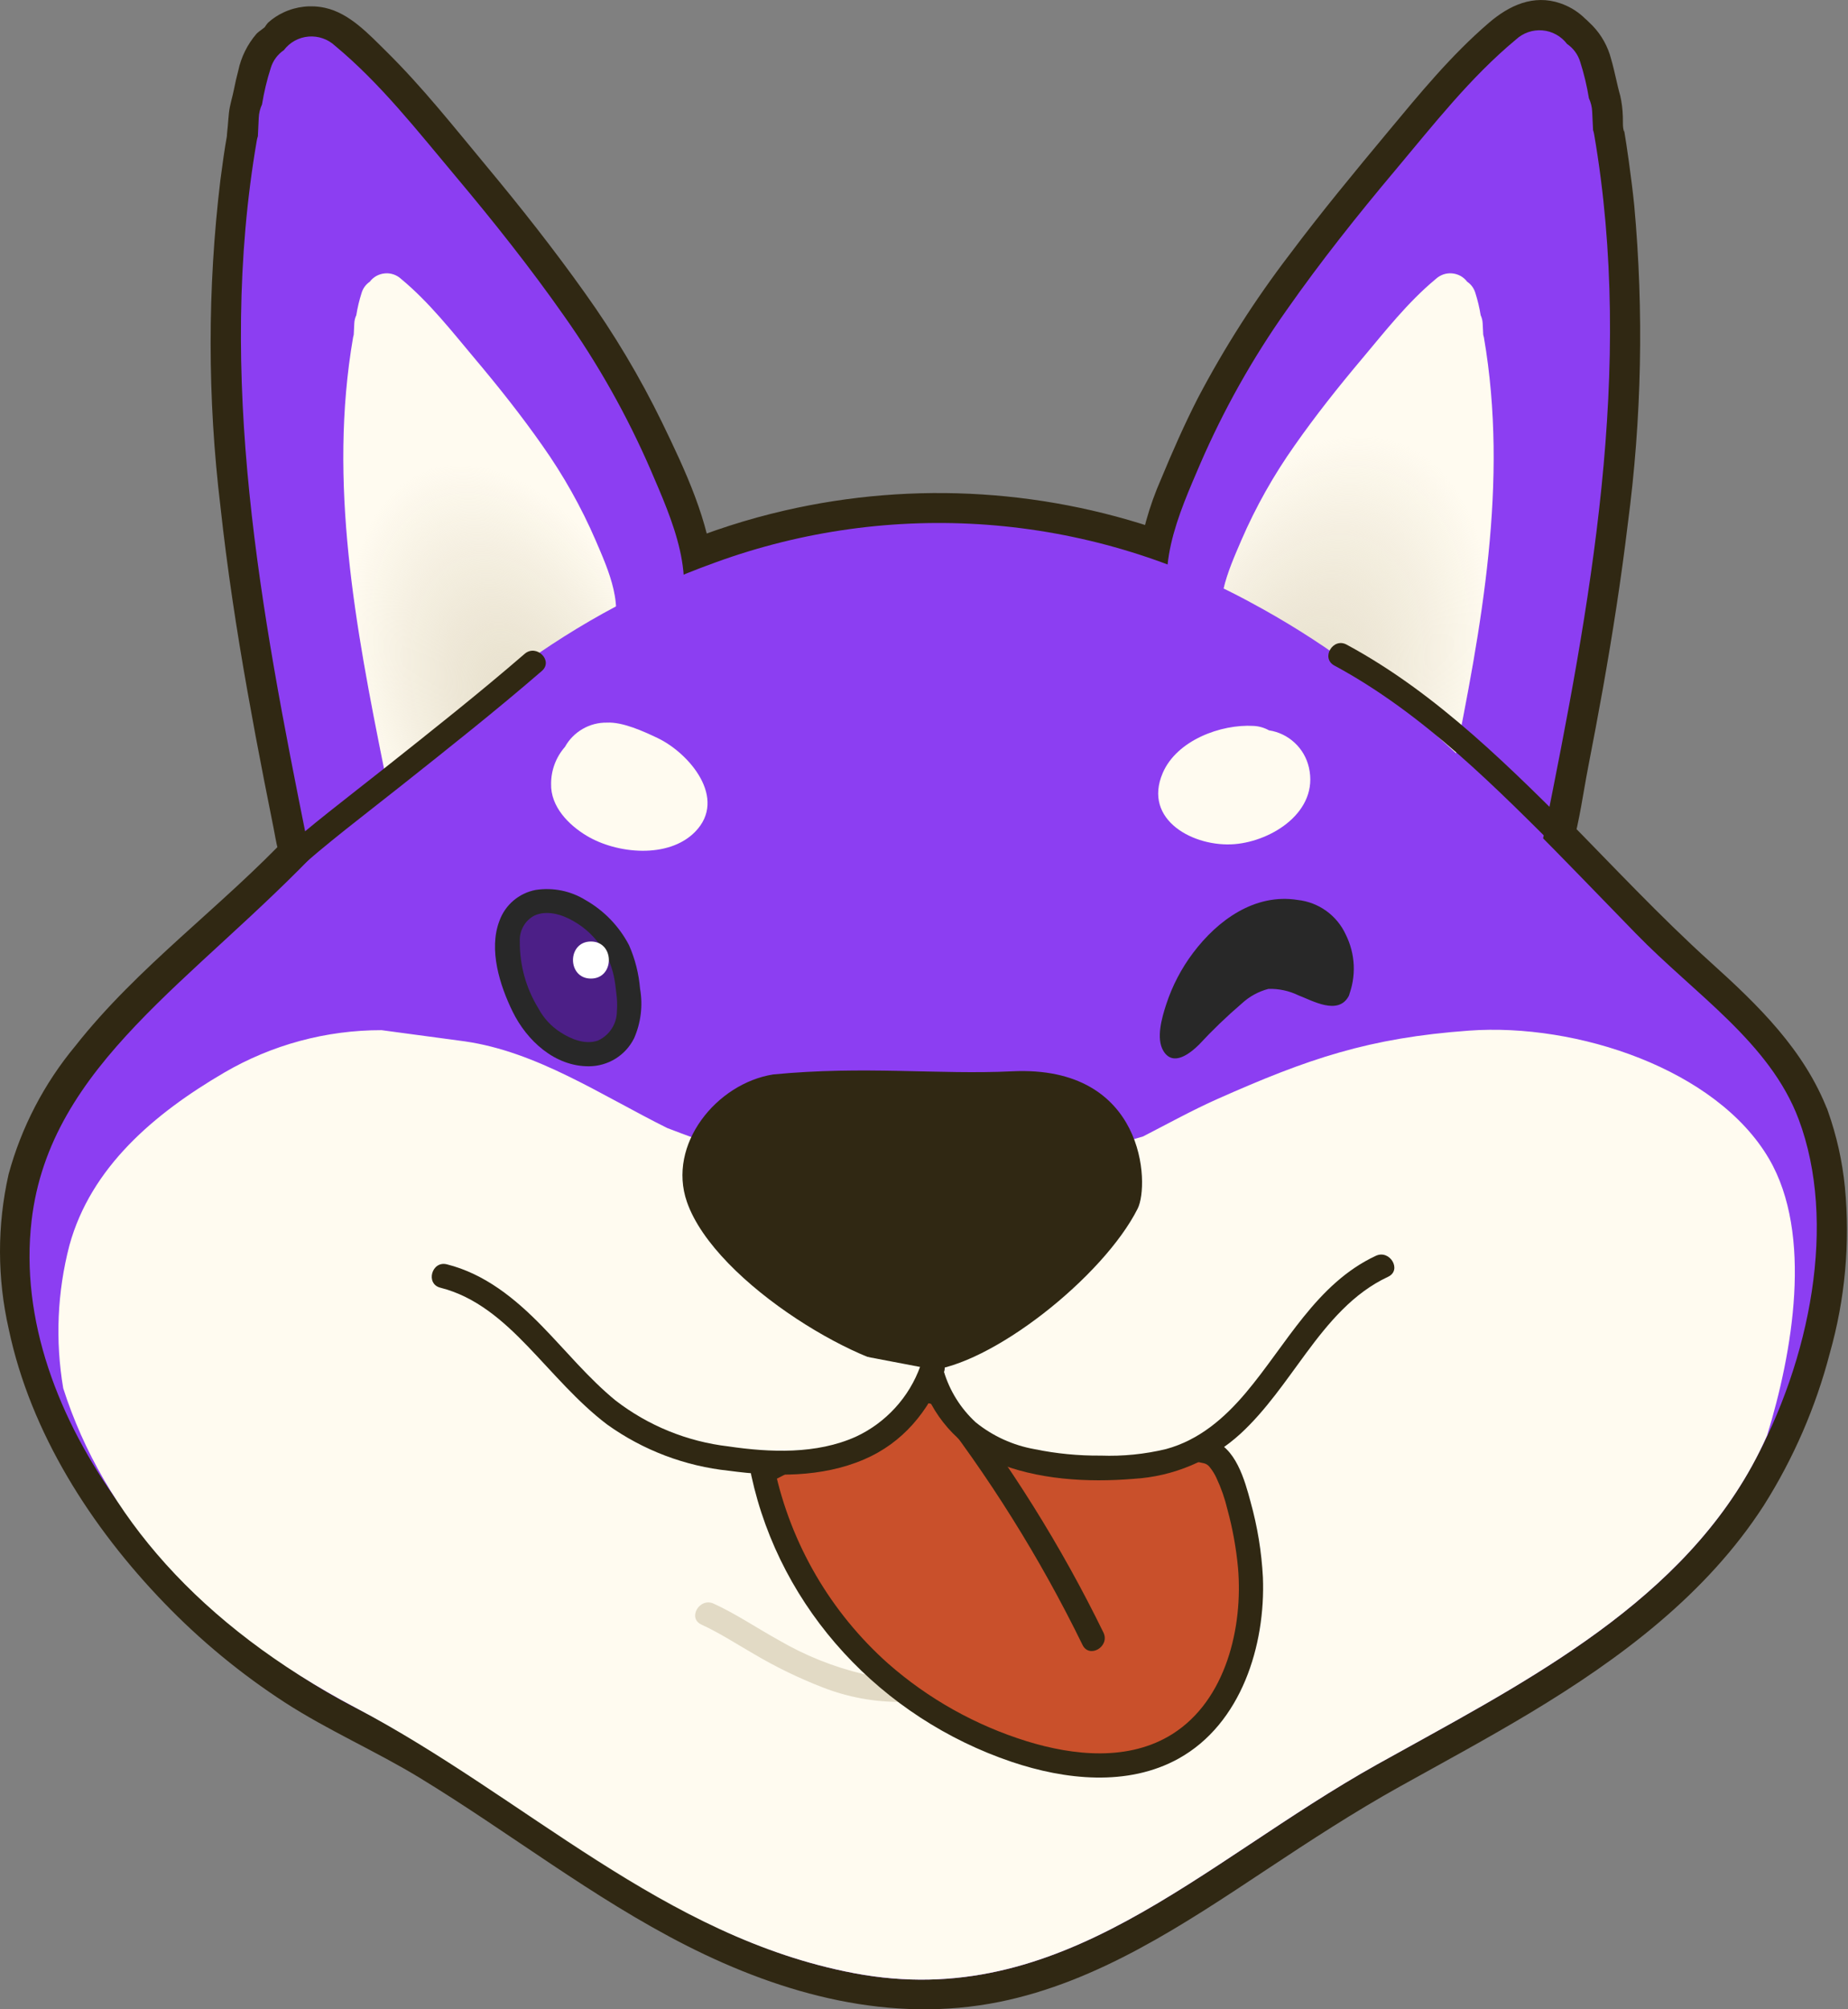 <svg width="46" height="50" viewBox="0 0 46 50" fill="none" xmlns="http://www.w3.org/2000/svg">
<rect x="0" y="0" width="46" height="50" fill="#808080" stroke="none"/>
<path d="M44.772 27.853C44.056 25.943 42.18 24.735 40.717 23.229C39.885 22.372 39.125 21.585 38.408 20.859C38.413 20.841 38.419 20.825 38.423 20.806C39.582 15.056 40.69 9.202 39.681 3.343L39.681 3.34C39.667 3.199 39.646 2.971 39.633 2.829C39.635 2.697 39.607 2.565 39.551 2.445C39.501 2.139 39.429 1.836 39.334 1.54C39.279 1.358 39.164 1.201 39.006 1.094C38.934 0.998 38.842 0.918 38.736 0.86C38.63 0.801 38.513 0.766 38.393 0.756C38.273 0.746 38.152 0.761 38.038 0.801C37.924 0.841 37.82 0.904 37.732 0.986C36.598 1.927 35.68 3.106 34.736 4.23C33.737 5.418 32.772 6.636 31.89 7.913C31.084 9.082 30.396 10.328 29.837 11.633C29.52 12.371 29.148 13.22 29.063 14.054C25.441 12.691 21.45 12.67 17.814 13.995C17.541 14.092 17.276 14.197 17.016 14.307C16.953 13.451 16.573 12.574 16.247 11.812C15.682 10.492 14.987 9.232 14.172 8.05C13.292 6.779 12.331 5.566 11.337 4.383C10.393 3.26 9.475 2.081 8.341 1.14C8.253 1.058 8.149 0.994 8.035 0.955C7.921 0.915 7.8 0.9 7.68 0.91C7.559 0.92 7.443 0.955 7.337 1.013C7.231 1.072 7.139 1.151 7.066 1.248C6.909 1.355 6.793 1.512 6.739 1.694C6.644 1.99 6.571 2.292 6.521 2.599C6.466 2.719 6.438 2.85 6.44 2.983C6.427 3.124 6.405 3.352 6.392 3.494L6.392 3.497C5.383 9.356 6.491 15.21 7.65 20.96C7.671 21.069 7.714 21.172 7.778 21.263C4.961 24.277 1.243 26.406 0.805 30.188C0.234 35.107 4.55 40.394 8.861 42.501C13.148 44.597 16.521 48.206 21.263 49.102C26.428 50.078 29.85 46.381 34.283 43.905C37.705 41.994 41.633 40.06 43.605 36.489C45.075 33.827 45.731 30.413 44.772 27.853Z" fill="#8C3EF2"/>
<path d="M45.501 27.652C44.916 26.129 43.767 25.016 42.578 23.944C41.308 22.796 40.144 21.544 38.942 20.326L39.137 21.06C39.319 20.417 39.408 19.732 39.535 19.076C39.661 18.43 39.782 17.785 39.898 17.138C40.14 15.778 40.353 14.414 40.518 13.043C40.866 10.413 40.92 7.752 40.679 5.11C40.642 4.748 40.596 4.387 40.546 4.026C40.526 3.879 40.505 3.731 40.482 3.584C40.469 3.502 40.456 3.42 40.443 3.339C40.435 3.289 40.427 3.24 40.418 3.191C40.403 3.098 40.407 3.126 40.43 3.275C40.384 3.221 40.401 2.976 40.395 2.894C40.39 2.723 40.369 2.552 40.331 2.384C40.245 2.083 40.193 1.773 40.104 1.471C40.025 1.16 39.866 0.874 39.643 0.641C39.597 0.596 39.367 0.37 39.497 0.505C39.464 0.472 39.434 0.44 39.399 0.409C39.236 0.263 39.045 0.152 38.839 0.082C38.169 -0.148 37.563 0.137 37.06 0.569C36.122 1.374 35.335 2.334 34.548 3.281C33.713 4.285 32.881 5.29 32.098 6.336C31.237 7.462 30.473 8.658 29.814 9.912C29.479 10.568 29.183 11.241 28.901 11.921C28.602 12.6 28.403 13.318 28.308 14.053L29.264 13.325C26.15 12.175 22.767 11.959 19.532 12.704C18.603 12.918 17.694 13.21 16.815 13.579L17.772 14.307C17.657 12.972 17.058 11.707 16.481 10.515C15.93 9.385 15.285 8.304 14.553 7.282C13.784 6.201 12.962 5.159 12.114 4.14C11.304 3.166 10.513 2.163 9.609 1.273C9.18 0.851 8.699 0.327 8.09 0.195C7.741 0.118 7.377 0.159 7.054 0.311C6.915 0.376 6.787 0.461 6.674 0.563C6.649 0.585 6.536 0.746 6.633 0.634C6.564 0.713 6.457 0.765 6.383 0.843C6.158 1.105 6.002 1.42 5.931 1.758C5.891 1.908 5.856 2.06 5.826 2.213C5.787 2.417 5.72 2.606 5.698 2.815C5.686 2.93 5.678 3.045 5.668 3.16C5.662 3.225 5.653 3.29 5.649 3.355C5.634 3.603 5.689 3.155 5.655 3.345C5.587 3.721 5.536 4.1 5.486 4.479C5.161 7.18 5.162 9.91 5.488 12.611C5.655 14.146 5.888 15.674 6.158 17.194C6.29 17.939 6.429 18.681 6.575 19.423C6.651 19.809 6.727 20.196 6.805 20.582C6.878 20.946 6.92 21.325 7.125 21.644L7.244 20.729C5.523 22.562 3.432 24.049 1.872 26.032C1.098 26.964 0.532 28.051 0.214 29.221C-0.073 30.491 -0.071 31.81 0.219 33.08C0.763 35.659 2.273 38.009 4.085 39.886C4.989 40.824 5.998 41.656 7.091 42.365C8.167 43.061 9.348 43.572 10.443 44.238C12.678 45.598 14.75 47.228 17.089 48.415C19.501 49.639 22.178 50.361 24.877 49.816C27.331 49.32 29.467 47.889 31.519 46.529C32.613 45.804 33.711 45.087 34.859 44.449C35.943 43.846 37.035 43.257 38.098 42.618C40.328 41.277 42.477 39.675 43.905 37.461C44.644 36.291 45.198 35.014 45.547 33.675C45.928 32.332 46.056 30.93 45.923 29.54C45.859 28.896 45.717 28.262 45.501 27.652C45.443 27.462 45.315 27.302 45.142 27.203C44.969 27.105 44.765 27.077 44.572 27.125C44.379 27.18 44.216 27.308 44.117 27.482C44.018 27.655 43.992 27.861 44.044 28.054C44.479 29.237 44.545 30.311 44.411 31.604C44.384 31.873 44.346 32.119 44.279 32.461C44.214 32.789 44.136 33.113 44.046 33.435C43.955 33.758 43.852 34.078 43.737 34.393C43.615 34.728 43.533 34.93 43.4 35.22C43.138 35.801 42.828 36.359 42.474 36.889C42.389 37.014 42.301 37.138 42.211 37.26C42.212 37.26 42.061 37.457 42.147 37.347C42.1 37.407 42.053 37.466 42.005 37.524C41.815 37.758 41.615 37.984 41.407 38.202C40.99 38.64 40.545 39.051 40.076 39.433C39.802 39.659 39.719 39.722 39.447 39.922C39.201 40.103 38.951 40.279 38.697 40.45C36.652 41.83 34.411 42.875 32.332 44.196C31.283 44.861 30.262 45.57 29.212 46.233C28.706 46.553 28.193 46.861 27.666 47.146C27.408 47.286 27.147 47.42 26.883 47.545C26.751 47.608 26.619 47.668 26.486 47.727C26.478 47.73 26.258 47.822 26.4 47.764C26.333 47.791 26.266 47.819 26.199 47.845C25.663 48.057 25.11 48.225 24.547 48.345C24.404 48.375 24.262 48.401 24.119 48.425C24.106 48.426 23.868 48.46 24.03 48.439C23.957 48.448 23.884 48.457 23.811 48.464C23.514 48.494 23.215 48.509 22.916 48.508C22.605 48.507 22.295 48.489 21.986 48.455C21.988 48.456 21.73 48.422 21.869 48.442C21.788 48.431 21.707 48.417 21.627 48.404C21.466 48.376 21.306 48.345 21.147 48.31C20.525 48.174 19.914 47.992 19.319 47.767C17.116 46.937 14.939 45.375 12.889 44.013C11.831 43.291 10.733 42.629 9.601 42.03C9.073 41.758 8.546 41.496 8.042 41.181C7.787 41.022 7.538 40.855 7.294 40.681C7.17 40.593 7.047 40.502 6.925 40.41C6.893 40.39 6.863 40.367 6.835 40.34C6.775 40.292 6.714 40.245 6.654 40.196C5.672 39.402 4.784 38.498 4.009 37.502C4.086 37.602 3.929 37.395 3.934 37.403C3.887 37.339 3.84 37.275 3.793 37.211C3.7 37.083 3.609 36.954 3.52 36.823C3.343 36.563 3.175 36.297 3.014 36.026C2.856 35.758 2.707 35.484 2.567 35.205C2.497 35.067 2.431 34.928 2.366 34.787C2.334 34.718 2.303 34.647 2.272 34.577C2.255 34.544 2.241 34.51 2.23 34.475C2.006 33.915 1.826 33.339 1.692 32.752C1.66 32.607 1.632 32.462 1.607 32.316C1.595 32.243 1.583 32.17 1.573 32.097C1.596 32.258 1.563 32.018 1.562 32.007C1.529 31.716 1.512 31.424 1.51 31.132C1.508 30.841 1.522 30.55 1.553 30.26C1.554 30.245 1.588 30.009 1.562 30.175C1.573 30.105 1.585 30.035 1.598 29.965C1.623 29.827 1.653 29.69 1.688 29.554C1.759 29.288 1.845 29.027 1.946 28.771C2.026 28.562 1.881 28.902 1.976 28.7C2.005 28.638 2.033 28.576 2.063 28.515C2.122 28.392 2.185 28.271 2.251 28.151C2.385 27.911 2.531 27.678 2.687 27.451C2.766 27.337 2.848 27.225 2.931 27.113C3.068 26.928 2.839 27.223 2.985 27.044C3.029 26.989 3.073 26.934 3.118 26.88C3.488 26.435 3.881 26.01 4.296 25.606C5.164 24.748 6.09 23.952 6.981 23.118C7.437 22.69 7.884 22.253 8.312 21.797C8.428 21.677 8.502 21.524 8.524 21.359C8.545 21.194 8.512 21.027 8.431 20.882C8.425 20.874 8.354 20.711 8.381 20.802C8.418 20.922 8.351 20.623 8.359 20.663C8.329 20.518 8.301 20.373 8.272 20.229C8.207 19.907 8.143 19.585 8.08 19.263C7.956 18.634 7.836 18.005 7.72 17.375C7.499 16.169 7.29 14.93 7.134 13.733C6.778 11.221 6.676 8.68 6.828 6.147C6.87 5.558 6.929 4.956 7.012 4.385C7.055 4.088 7.113 3.792 7.148 3.494C7.162 3.37 7.171 3.245 7.183 3.121C7.187 3.075 7.191 3.029 7.196 2.983C7.211 2.815 7.166 2.997 7.222 2.867C7.307 2.591 7.375 2.311 7.427 2.027C7.436 1.996 7.467 1.815 7.45 1.932L7.468 1.901C7.497 1.854 7.491 1.858 7.452 1.911L7.499 1.863C7.422 1.919 7.431 1.911 7.524 1.84C7.575 1.794 7.623 1.744 7.668 1.692C7.596 1.755 7.752 1.643 7.757 1.641C7.587 1.718 7.762 1.648 7.761 1.654L7.69 1.665C7.767 1.668 7.777 1.666 7.722 1.657C7.609 1.622 7.825 1.688 7.821 1.686C7.768 1.667 7.75 1.63 7.835 1.703C7.742 1.624 7.889 1.743 7.91 1.761C8.036 1.868 8.159 1.978 8.28 2.091C9.107 2.903 9.882 3.766 10.601 4.676C11.357 5.583 12.105 6.489 12.803 7.431C13.601 8.49 14.313 9.612 14.93 10.785C15.084 11.084 15.231 11.386 15.371 11.691C15.492 11.954 15.636 12.285 15.724 12.499C15.986 13.074 16.167 13.682 16.26 14.307C16.297 14.734 16.724 15.241 17.217 15.035C20.08 13.815 23.242 13.472 26.301 14.051C27.173 14.226 28.029 14.47 28.862 14.781C29.37 14.97 29.769 14.494 29.819 14.053C29.913 13.516 30.071 12.991 30.289 12.491C30.474 12.033 30.715 11.492 30.954 11.005C31.482 9.937 32.095 8.913 32.788 7.943C33.468 6.983 34.184 6.072 34.935 5.165C35.679 4.267 36.41 3.35 37.216 2.508C37.403 2.312 37.595 2.121 37.793 1.937C37.892 1.845 37.992 1.755 38.095 1.666C38.148 1.613 38.206 1.565 38.266 1.52C38.162 1.586 38.406 1.476 38.252 1.532C38.295 1.517 38.34 1.505 38.385 1.497C38.192 1.532 38.388 1.503 38.383 1.511L38.312 1.501C38.384 1.524 38.395 1.524 38.346 1.502C38.265 1.43 38.429 1.554 38.43 1.554C38.27 1.431 38.737 1.825 38.6 1.727C38.502 1.658 38.71 1.84 38.587 1.715L38.623 1.779C38.594 1.712 38.598 1.729 38.633 1.829C38.704 2.098 38.747 2.379 38.823 2.646C38.836 2.693 38.86 2.738 38.873 2.786C38.844 2.678 38.877 2.823 38.88 2.862C38.891 2.999 38.904 3.137 38.919 3.275C38.981 3.864 39.095 4.429 39.157 5.012C39.396 7.49 39.368 9.986 39.074 12.457C38.925 13.825 38.716 15.177 38.475 16.542C38.355 17.222 38.229 17.9 38.097 18.578C37.964 19.266 37.871 19.985 37.679 20.659C37.645 20.787 37.644 20.923 37.678 21.052C37.712 21.181 37.78 21.299 37.874 21.393C39.038 22.573 40.161 23.793 41.392 24.905C41.935 25.395 42.482 25.883 42.975 26.424C43.193 26.653 43.39 26.9 43.564 27.164C43.661 27.31 43.753 27.46 43.836 27.614C43.885 27.703 43.927 27.794 43.972 27.884C44.009 27.966 44.014 27.976 43.988 27.912C44.007 27.959 44.026 28.006 44.044 28.054C44.102 28.244 44.23 28.404 44.403 28.502C44.576 28.6 44.78 28.628 44.973 28.581C45.338 28.481 45.648 28.035 45.501 27.652Z" fill="#302813"/>
<path d="M6.392 3.497C6.398 3.461 6.407 3.425 6.419 3.39C6.426 3.237 6.434 3.083 6.441 2.93C6.446 2.816 6.473 2.703 6.522 2.599C6.572 2.292 6.644 1.99 6.739 1.694C6.793 1.512 6.909 1.355 7.066 1.248C7.139 1.151 7.231 1.072 7.337 1.013C7.443 0.955 7.559 0.92 7.68 0.91C7.8 0.9 7.921 0.915 8.035 0.955C8.149 0.994 8.253 1.058 8.341 1.14C9.475 2.081 10.393 3.26 11.337 4.383C12.283 5.509 13.199 6.661 14.043 7.865C14.891 9.064 15.613 10.348 16.197 11.696C16.716 12.91 17.43 14.449 16.745 15.722C16.694 15.827 16.62 15.919 16.527 15.99C16.435 16.061 16.327 16.109 16.213 16.131C16.142 16.217 16.056 16.288 15.958 16.34C13.524 17.689 10.904 18.875 9.197 21.162C8.804 21.689 7.81 21.756 7.65 20.96C6.491 15.21 5.383 9.356 6.392 3.497Z" fill="#8C3EF2"/>
<path d="M8.789 8.395C8.793 8.373 8.798 8.351 8.805 8.33L8.819 8.046C8.822 7.976 8.839 7.907 8.869 7.843C8.899 7.654 8.944 7.468 9.002 7.286C9.036 7.174 9.107 7.077 9.204 7.011C9.249 6.951 9.306 6.902 9.371 6.866C9.436 6.831 9.508 6.809 9.582 6.803C9.656 6.796 9.73 6.806 9.8 6.83C9.87 6.855 9.935 6.894 9.989 6.945C10.687 7.524 11.252 8.25 11.833 8.941C12.416 9.634 12.979 10.343 13.499 11.085C14.021 11.823 14.466 12.613 14.825 13.443C15.145 14.191 15.585 15.138 15.163 15.922C15.132 15.987 15.086 16.043 15.029 16.087C14.972 16.13 14.905 16.16 14.835 16.174C14.792 16.226 14.738 16.27 14.678 16.302C13.18 17.133 11.566 17.863 10.516 19.271C10.274 19.596 9.662 19.637 9.563 19.147C8.85 15.607 8.167 12.003 8.789 8.395Z" fill="#FFFBF0"/>
<path d="M39.681 3.343C39.675 3.307 39.666 3.271 39.654 3.236C39.647 3.083 39.639 2.93 39.632 2.776C39.627 2.662 39.599 2.549 39.551 2.445C39.501 2.139 39.429 1.836 39.334 1.54C39.279 1.358 39.164 1.201 39.007 1.094C38.934 0.998 38.842 0.918 38.736 0.86C38.63 0.801 38.514 0.766 38.393 0.756C38.273 0.746 38.152 0.761 38.038 0.801C37.924 0.841 37.82 0.904 37.732 0.986C36.598 1.927 35.68 3.106 34.736 4.23C33.79 5.355 32.874 6.507 32.03 7.711C31.181 8.91 30.46 10.194 29.876 11.542C29.357 12.757 28.642 14.295 29.328 15.569C29.378 15.673 29.453 15.765 29.546 15.836C29.638 15.907 29.746 15.955 29.86 15.977C29.931 16.063 30.017 16.134 30.114 16.186C32.548 17.535 35.169 18.721 36.876 21.008C37.269 21.535 38.263 21.602 38.423 20.806C39.582 15.056 40.69 9.202 39.681 3.343Z" fill="#8C3EF2"/>
<path d="M36.937 8.395C36.933 8.373 36.927 8.351 36.92 8.33L36.906 8.046C36.903 7.976 36.886 7.907 36.856 7.843C36.826 7.654 36.781 7.468 36.723 7.286C36.689 7.174 36.618 7.076 36.521 7.011C36.476 6.951 36.419 6.902 36.355 6.866C36.289 6.831 36.218 6.809 36.144 6.803C36.069 6.796 35.995 6.806 35.925 6.83C35.855 6.855 35.791 6.894 35.736 6.945C35.038 7.524 34.473 8.25 33.892 8.941C33.309 9.634 32.746 10.343 32.226 11.085C31.704 11.823 31.259 12.613 30.9 13.443C30.58 14.191 30.14 15.138 30.562 15.922C30.594 15.987 30.64 16.043 30.696 16.087C30.753 16.13 30.82 16.16 30.89 16.174C30.934 16.226 30.987 16.27 31.047 16.302C32.545 17.133 34.159 17.863 35.209 19.271C35.452 19.596 36.063 19.637 36.162 19.147C36.875 15.607 37.558 12.003 36.937 8.395Z" fill="#FFFBF0"/>
<path opacity="0.84" d="M8.789 8.395C8.793 8.373 8.798 8.351 8.805 8.33L8.819 8.046C8.822 7.976 8.839 7.907 8.869 7.843C8.899 7.654 8.944 7.468 9.002 7.286C9.036 7.174 9.107 7.077 9.204 7.011C9.249 6.951 9.306 6.902 9.371 6.866C9.436 6.831 9.508 6.809 9.582 6.803C9.656 6.796 9.73 6.806 9.8 6.83C9.87 6.855 9.935 6.894 9.989 6.945C10.687 7.524 11.252 8.25 11.833 8.941C12.416 9.634 12.979 10.343 13.499 11.085C14.021 11.823 14.466 12.613 14.825 13.443C15.145 14.191 15.585 15.138 15.163 15.922C15.132 15.987 15.086 16.043 15.029 16.087C14.972 16.13 14.905 16.16 14.835 16.174C14.792 16.226 14.738 16.27 14.678 16.302C13.18 17.133 11.566 17.863 10.516 19.271C10.274 19.596 9.662 19.637 9.563 19.147C8.85 15.607 8.167 12.003 8.789 8.395Z" fill="url(#paint0_radial_204_841)"/>
<path opacity="0.84" d="M36.937 8.395C36.933 8.373 36.927 8.351 36.92 8.33L36.906 8.046C36.903 7.976 36.886 7.907 36.856 7.843C36.826 7.654 36.781 7.468 36.723 7.286C36.689 7.174 36.618 7.076 36.521 7.011C36.476 6.951 36.419 6.902 36.355 6.866C36.289 6.831 36.218 6.809 36.144 6.803C36.069 6.796 35.995 6.806 35.925 6.83C35.855 6.855 35.791 6.894 35.736 6.945C35.038 7.524 34.473 8.25 33.892 8.941C33.309 9.634 32.746 10.343 32.226 11.085C31.704 11.823 31.259 12.613 30.9 13.443C30.58 14.191 30.14 15.138 30.562 15.922C30.594 15.987 30.64 16.043 30.696 16.087C30.753 16.13 30.82 16.16 30.89 16.174C30.934 16.226 30.987 16.27 31.047 16.302C32.545 17.133 34.159 17.863 35.209 19.271C35.452 19.596 36.063 19.637 36.162 19.147C36.875 15.607 37.558 12.003 36.937 8.395Z" fill="url(#paint1_radial_204_841)"/>
<path opacity="0.38" d="M8.861 42.501C13.071 44.746 16.521 48.206 21.264 49.102C26.428 50.078 29.85 46.381 34.283 43.905C37.705 41.994 41.633 40.06 43.605 36.488C43.747 36.232 43.874 35.975 43.987 35.717C44.619 33.661 45.136 30.716 44.032 28.833C42.724 26.603 39.248 25.453 36.571 25.646C34.071 25.827 32.563 26.344 30.307 27.347C29.675 27.628 29.07 27.963 28.455 28.279C27.614 28.539 26.751 28.719 25.902 28.959C25.009 29.211 24.149 29.545 23.258 29.78C22.98 29.784 22.703 29.777 22.426 29.761C20.442 29.364 18.497 28.799 16.61 28.071C14.971 27.258 13.37 26.171 11.565 25.913C10.876 25.82 10.187 25.728 9.498 25.635C8.119 25.633 6.765 25.999 5.575 26.695C4.203 27.494 3.11 28.695 2.443 30.135C1.776 31.575 1.568 33.185 1.846 34.746C2.937 37.98 4.909 40.394 8.861 42.501Z" fill="url(#paint2_radial_204_841)"/>
<path d="M44.772 27.853C44.056 25.942 42.18 24.734 40.717 23.228C36.905 19.302 34.593 16.846 31.119 14.985C29.099 13.887 26.867 13.23 24.573 13.059C22.279 12.889 19.975 13.207 17.814 13.994C13.828 15.419 10.905 17.985 8.034 21.032C4.858 24.402 1.238 26.479 0.786 30.377C0.215 35.296 4.55 40.291 8.861 42.501C13.107 44.678 16.521 48.206 21.263 49.102C26.428 50.078 29.85 46.381 34.283 43.904C37.705 41.994 41.633 40.06 43.605 36.488C45.075 33.826 45.731 30.412 44.772 27.853Z" fill="#8C3EF2"/>
<path d="M8.861 42.501C13.082 44.726 16.521 48.206 21.264 49.102C26.428 50.078 29.85 46.381 34.283 43.905C37.705 41.994 41.633 40.06 43.605 36.488C43.747 36.232 43.874 35.975 43.987 35.717C44.619 33.661 45.136 30.716 44.032 28.833C42.724 26.603 39.248 25.453 36.571 25.646C34.071 25.827 32.563 26.344 30.306 27.347C29.675 27.628 29.07 27.963 28.455 28.279C27.614 28.539 26.751 28.719 25.902 28.959C25.009 29.211 24.149 29.545 23.258 29.78C22.98 29.784 22.703 29.777 22.426 29.761C20.442 29.364 18.497 28.799 16.61 28.071C14.971 27.258 13.37 26.171 11.565 25.913C10.876 25.82 10.187 25.728 9.498 25.635C8.119 25.633 6.765 25.999 5.575 26.695C3.837 27.712 2.262 29.048 1.728 30.989C1.425 32.151 1.373 33.364 1.574 34.547C2.576 37.677 4.961 40.445 8.861 42.501Z" fill="#FFFBF0"/>
<path d="M17.46 40.427C17.913 40.635 18.334 40.91 18.765 41.158C19.306 41.478 19.873 41.754 20.46 41.983C21.094 42.233 21.77 42.358 22.452 42.351C22.796 42.328 23.137 42.286 23.476 42.224C23.817 42.176 24.16 42.138 24.501 42.084C25.27 41.962 26.006 41.737 26.605 41.22C26.9 40.965 26.471 40.54 26.178 40.793C25.562 41.324 24.729 41.454 23.949 41.558C23.123 41.668 22.325 41.834 21.496 41.659C20.748 41.482 20.031 41.194 19.368 40.805C18.833 40.509 18.321 40.161 17.765 39.906C17.414 39.744 17.106 40.265 17.46 40.427V40.427Z" fill="#E2DAC5"/>
<path d="M30.062 36.124C30.749 36.274 31.088 38.534 31.125 39.088C31.202 40.259 30.961 41.51 30.285 42.488C28.404 45.212 24.271 43.547 22.196 41.866C20.565 40.536 19.435 38.692 18.992 36.635L22.97 34.58C22.97 34.58 30.056 36.123 30.062 36.124Z" fill="#C9502B"/>
<path d="M29.981 36.416C30.037 36.433 30.084 36.469 30.118 36.516C30.182 36.596 30.236 36.684 30.279 36.777C30.397 37.029 30.489 37.292 30.553 37.562C30.682 38.036 30.77 38.52 30.816 39.009C30.945 40.488 30.52 42.307 29.184 43.15C28.101 43.833 26.727 43.69 25.559 43.33C24.284 42.934 23.106 42.275 22.104 41.394C20.675 40.12 19.687 38.425 19.283 36.555L19.145 36.896L22.629 35.096L23.122 34.841L22.889 34.871C24.96 35.322 27.03 35.773 29.101 36.224C29.394 36.288 29.688 36.352 29.981 36.416C30.361 36.498 30.523 35.916 30.142 35.833C28.48 35.471 26.817 35.109 25.155 34.747C24.467 34.597 23.781 34.431 23.09 34.298C22.876 34.256 22.715 34.372 22.531 34.467L21.292 35.107L18.839 36.374C18.782 36.408 18.738 36.46 18.713 36.522C18.688 36.583 18.684 36.651 18.701 36.715C19.426 40.067 21.953 42.752 25.183 43.843C26.507 44.289 28.069 44.465 29.338 43.761C30.901 42.893 31.503 40.94 31.436 39.252C31.403 38.617 31.3 37.987 31.129 37.374C30.987 36.845 30.757 35.995 30.142 35.833C30.066 35.815 29.985 35.827 29.918 35.867C29.851 35.907 29.801 35.971 29.78 36.047C29.759 36.122 29.769 36.203 29.806 36.272C29.844 36.34 29.907 36.392 29.981 36.416V36.416Z" fill="#302813"/>
<path d="M23.121 34.823C24.606 36.719 25.888 38.767 26.945 40.931C27.113 41.281 27.634 40.975 27.467 40.626C26.41 38.462 25.128 36.415 23.643 34.518C23.601 34.451 23.535 34.402 23.458 34.382C23.381 34.362 23.299 34.372 23.23 34.41C23.161 34.45 23.111 34.517 23.09 34.594C23.07 34.671 23.081 34.754 23.121 34.823Z" fill="#302813"/>
<path d="M28.319 30.075C28.619 29.479 28.511 26.498 25.192 26.659C23.368 26.747 21.508 26.517 19.246 26.737C17.836 26.96 16.603 28.48 17.099 29.909C17.808 31.95 21.661 34.207 23.048 34.112C24.659 34.002 27.468 31.77 28.319 30.075Z" fill="#302813"/>
<path d="M14.427 22.66C14.051 22.431 13.386 22.261 12.948 22.66C12.229 23.314 12.9 25.083 13.42 25.634C13.881 26.123 14.668 26.449 15.214 26.058C15.6 25.781 15.709 25.244 15.65 24.773C15.579 24.197 15.555 23.346 14.427 22.66Z" fill="#4C1F87"/>
<path d="M14.579 22.4C14.207 22.169 13.765 22.079 13.332 22.146C13.128 22.185 12.937 22.277 12.779 22.412C12.621 22.547 12.501 22.721 12.431 22.917C12.158 23.632 12.441 24.521 12.76 25.173C13.114 25.896 13.811 26.541 14.664 26.534C14.896 26.532 15.124 26.467 15.322 26.344C15.52 26.222 15.679 26.046 15.783 25.838C15.954 25.45 16.006 25.02 15.932 24.602C15.901 24.228 15.808 23.861 15.656 23.517C15.411 23.05 15.038 22.662 14.579 22.4C14.248 22.194 13.944 22.716 14.274 22.921C14.546 23.075 14.778 23.288 14.956 23.545C15.134 23.801 15.251 24.094 15.3 24.402C15.313 24.479 15.312 24.476 15.319 24.526C15.325 24.581 15.332 24.635 15.338 24.689C15.362 24.853 15.368 25.018 15.355 25.183C15.351 25.334 15.305 25.481 15.221 25.607C15.137 25.733 15.019 25.833 14.88 25.895C14.569 26.002 14.222 25.862 13.96 25.694C13.724 25.545 13.531 25.337 13.4 25.09C13.093 24.59 12.934 24.014 12.939 23.428C12.932 23.298 12.962 23.168 13.026 23.053C13.09 22.939 13.185 22.845 13.301 22.784C13.611 22.64 13.996 22.757 14.274 22.921C14.343 22.958 14.424 22.967 14.5 22.946C14.575 22.925 14.64 22.875 14.679 22.808C14.719 22.74 14.731 22.66 14.712 22.584C14.693 22.507 14.646 22.441 14.579 22.4V22.4Z" fill="#282828"/>
<path d="M32.581 19.098C32.527 18.862 32.404 18.648 32.226 18.483C32.049 18.318 31.826 18.21 31.587 18.174C31.469 18.108 31.338 18.071 31.204 18.064C30.383 18.016 29.291 18.426 28.943 19.234C28.436 20.414 29.729 21.09 30.734 21.006C31.67 20.928 32.832 20.191 32.581 19.098Z" fill="#FFFBF0"/>
<path d="M16.367 18.365C16.023 18.201 15.499 17.961 15.107 17.982C14.895 17.979 14.685 18.033 14.502 18.14C14.318 18.246 14.166 18.4 14.063 18.586C13.84 18.84 13.717 19.166 13.718 19.504C13.702 20.071 14.155 20.529 14.604 20.798C15.357 21.25 16.639 21.373 17.3 20.702C18.12 19.868 17.152 18.738 16.367 18.365Z" fill="#FFFBF0"/>
<path d="M11.043 31.753C12.943 32.208 13.919 34.31 15.548 35.39C16.534 36.044 17.736 36.3 18.918 36.374C19.542 36.43 20.172 36.387 20.783 36.247C21.34 36.124 21.855 35.859 22.279 35.478C22.702 35.097 23.02 34.613 23.202 34.073" fill="#FFFBF0"/>
<path d="M10.962 32.044C11.843 32.266 12.52 32.862 13.135 33.501C13.778 34.168 14.372 34.887 15.115 35.45C16.008 36.089 17.052 36.485 18.145 36.599C19.268 36.75 20.449 36.771 21.508 36.317C22.474 35.904 23.117 35.118 23.494 34.154C23.635 33.791 23.051 33.634 22.91 33.993C22.772 34.378 22.559 34.732 22.282 35.034C22.006 35.336 21.673 35.581 21.301 35.753C20.324 36.191 19.171 36.146 18.133 35.993C17.108 35.874 16.134 35.478 15.318 34.847C14.646 34.295 14.095 33.618 13.49 32.998C12.823 32.315 12.067 31.699 11.123 31.462C10.745 31.367 10.585 31.95 10.962 32.044H10.962Z" fill="#302813"/>
<path d="M23.202 34.207C23.315 34.617 23.518 34.998 23.796 35.321C24.073 35.644 24.419 35.901 24.808 36.075C25.634 36.397 26.517 36.55 27.403 36.524C28.156 36.53 28.927 36.476 29.614 36.171C31.675 35.257 32.347 32.444 34.4 31.511" fill="#FFFBF0"/>
<path d="M22.911 34.287C23.044 34.747 23.277 35.172 23.593 35.532C23.909 35.892 24.3 36.179 24.739 36.371C25.811 36.824 27.07 36.895 28.218 36.8C29.21 36.742 30.151 36.344 30.883 35.673C31.515 35.089 31.999 34.365 32.508 33.677C33.067 32.921 33.681 32.177 34.552 31.772C34.904 31.607 34.598 31.087 34.247 31.25C32.767 31.94 32.017 33.467 31.01 34.659C30.473 35.295 29.845 35.836 29.026 36.059C28.495 36.187 27.949 36.242 27.403 36.222C26.849 36.227 26.297 36.174 25.754 36.062C25.216 35.967 24.71 35.736 24.285 35.392C23.913 35.048 23.639 34.611 23.494 34.126C23.375 33.758 22.791 33.915 22.911 34.287V34.287Z" fill="#302813"/>
<path d="M14.709 23.429C14.114 23.429 14.114 24.351 14.709 24.351C15.305 24.351 15.305 23.429 14.709 23.429Z" fill="white"/>
<path d="M32.154 23.736C31.558 23.736 31.558 24.659 32.154 24.659C32.749 24.659 32.749 23.736 32.154 23.736Z" fill="white"/>
<path d="M7.258 21.771C8.128 20.986 9.073 20.278 9.991 19.549C11.169 18.614 12.349 17.681 13.487 16.697C13.782 16.442 13.353 16.017 13.06 16.27C11.922 17.254 10.741 18.187 9.563 19.122C8.645 19.851 7.701 20.558 6.831 21.344C6.542 21.606 6.97 22.032 7.258 21.771V21.771Z" fill="#302813"/>
<path d="M39.452 20.957C37.636 19.145 35.801 17.272 33.52 16.041C33.178 15.856 32.872 16.378 33.215 16.562C35.452 17.769 37.244 19.607 39.024 21.384C39.082 21.438 39.158 21.467 39.236 21.465C39.314 21.464 39.389 21.432 39.445 21.377C39.5 21.321 39.532 21.247 39.533 21.168C39.535 21.09 39.505 21.014 39.452 20.957V20.957Z" fill="#302813"/>
<path d="M33.305 24.647C33.553 24.132 33.294 23.106 32.757 22.852C30.879 21.966 29.186 24.485 29.186 25.818C29.186 26.636 30.123 24.927 31.293 24.379C32.031 24.032 33.128 25.014 33.305 24.647Z" fill="#282828"/>
<path d="M33.566 24.798C33.663 24.552 33.708 24.287 33.697 24.022C33.685 23.757 33.618 23.498 33.5 23.26C33.393 23.025 33.226 22.822 33.017 22.67C32.807 22.518 32.562 22.424 32.304 22.395C31.237 22.224 30.312 22.897 29.7 23.709C29.406 24.099 29.178 24.535 29.027 25C28.924 25.317 28.769 25.842 28.96 26.154C29.203 26.552 29.626 26.212 29.846 25.995C30.18 25.634 30.535 25.293 30.909 24.973C31.097 24.798 31.325 24.673 31.573 24.608C31.831 24.601 32.087 24.655 32.319 24.768C32.673 24.903 33.3 25.268 33.566 24.798C33.603 24.729 33.612 24.649 33.591 24.573C33.57 24.498 33.52 24.433 33.453 24.394C33.385 24.354 33.304 24.343 33.228 24.361C33.152 24.38 33.086 24.427 33.044 24.494C33.021 24.535 33.114 24.449 33.133 24.431C33.164 24.402 33.173 24.443 33.12 24.426C33.175 24.444 33.086 24.416 33.068 24.411C33.028 24.399 32.989 24.386 32.949 24.372C32.768 24.307 32.593 24.226 32.413 24.16C32.011 24.012 31.567 23.925 31.161 24.108C30.384 24.459 29.901 25.164 29.273 25.703C29.227 25.743 29.294 25.688 29.252 25.721C29.239 25.731 29.207 25.741 29.198 25.754C29.209 25.744 29.222 25.738 29.235 25.734C29.249 25.73 29.264 25.73 29.277 25.733C29.359 25.746 29.416 25.814 29.478 25.843C29.494 25.851 29.509 25.873 29.49 25.866C29.478 25.863 29.495 25.822 29.488 25.861C29.482 25.895 29.489 25.859 29.489 25.848C29.488 25.814 29.489 25.78 29.49 25.747C29.493 25.679 29.5 25.612 29.512 25.545C29.583 25.173 29.718 24.815 29.911 24.488C30.292 23.817 30.905 23.138 31.699 22.991C32.059 22.924 32.574 22.982 32.818 23.285C33.052 23.576 33.205 24.136 33.044 24.494C33.006 24.563 32.996 24.645 33.016 24.721C33.036 24.798 33.085 24.864 33.153 24.907C33.222 24.947 33.304 24.957 33.382 24.937C33.459 24.917 33.525 24.867 33.566 24.798V24.798Z" fill="#282828"/>
<defs>
<radialGradient id="paint0_radial_204_841" cx="0" cy="0" r="1" gradientUnits="userSpaceOnUse" gradientTransform="translate(12.964 17.841) rotate(-111.051) scale(6.57 3.85)">
<stop stop-color="#E2DAC5"/>
<stop offset="0.093" stop-color="#E2DAC5" stop-opacity="0.957"/>
<stop offset="0.25" stop-color="#E2DAC5" stop-opacity="0.84"/>
<stop offset="0.452" stop-color="#E2DAC5" stop-opacity="0.65"/>
<stop offset="0.691" stop-color="#E2DAC5" stop-opacity="0.386"/>
<stop offset="0.959" stop-color="#E2DAC5" stop-opacity="0.054"/>
<stop offset="1" stop-color="#E2DAC5" stop-opacity="0"/>
</radialGradient>
<radialGradient id="paint1_radial_204_841" cx="0" cy="0" r="1" gradientUnits="userSpaceOnUse" gradientTransform="translate(32.435 17.688) rotate(-70.778) scale(7.101 4.333)">
<stop stop-color="#E2DAC5"/>
<stop offset="0.093" stop-color="#E2DAC5" stop-opacity="0.957"/>
<stop offset="0.25" stop-color="#E2DAC5" stop-opacity="0.84"/>
<stop offset="0.452" stop-color="#E2DAC5" stop-opacity="0.65"/>
<stop offset="0.691" stop-color="#E2DAC5" stop-opacity="0.386"/>
<stop offset="0.959" stop-color="#E2DAC5" stop-opacity="0.054"/>
<stop offset="1" stop-color="#E2DAC5" stop-opacity="0"/>
</radialGradient>
<radialGradient id="paint2_radial_204_841" cx="0" cy="0" r="1" gradientUnits="userSpaceOnUse" gradientTransform="translate(23.606 51.611) rotate(180) scale(15.375 9.749)">
<stop stop-color="#E2DAC5"/>
<stop offset="0.093" stop-color="#E2DAC5" stop-opacity="0.957"/>
<stop offset="0.25" stop-color="#E2DAC5" stop-opacity="0.84"/>
<stop offset="0.452" stop-color="#E2DAC5" stop-opacity="0.65"/>
<stop offset="0.691" stop-color="#E2DAC5" stop-opacity="0.386"/>
<stop offset="0.959" stop-color="#E2DAC5" stop-opacity="0.054"/>
<stop offset="1" stop-color="#E2DAC5" stop-opacity="0"/>
</radialGradient>
</defs>
</svg>
